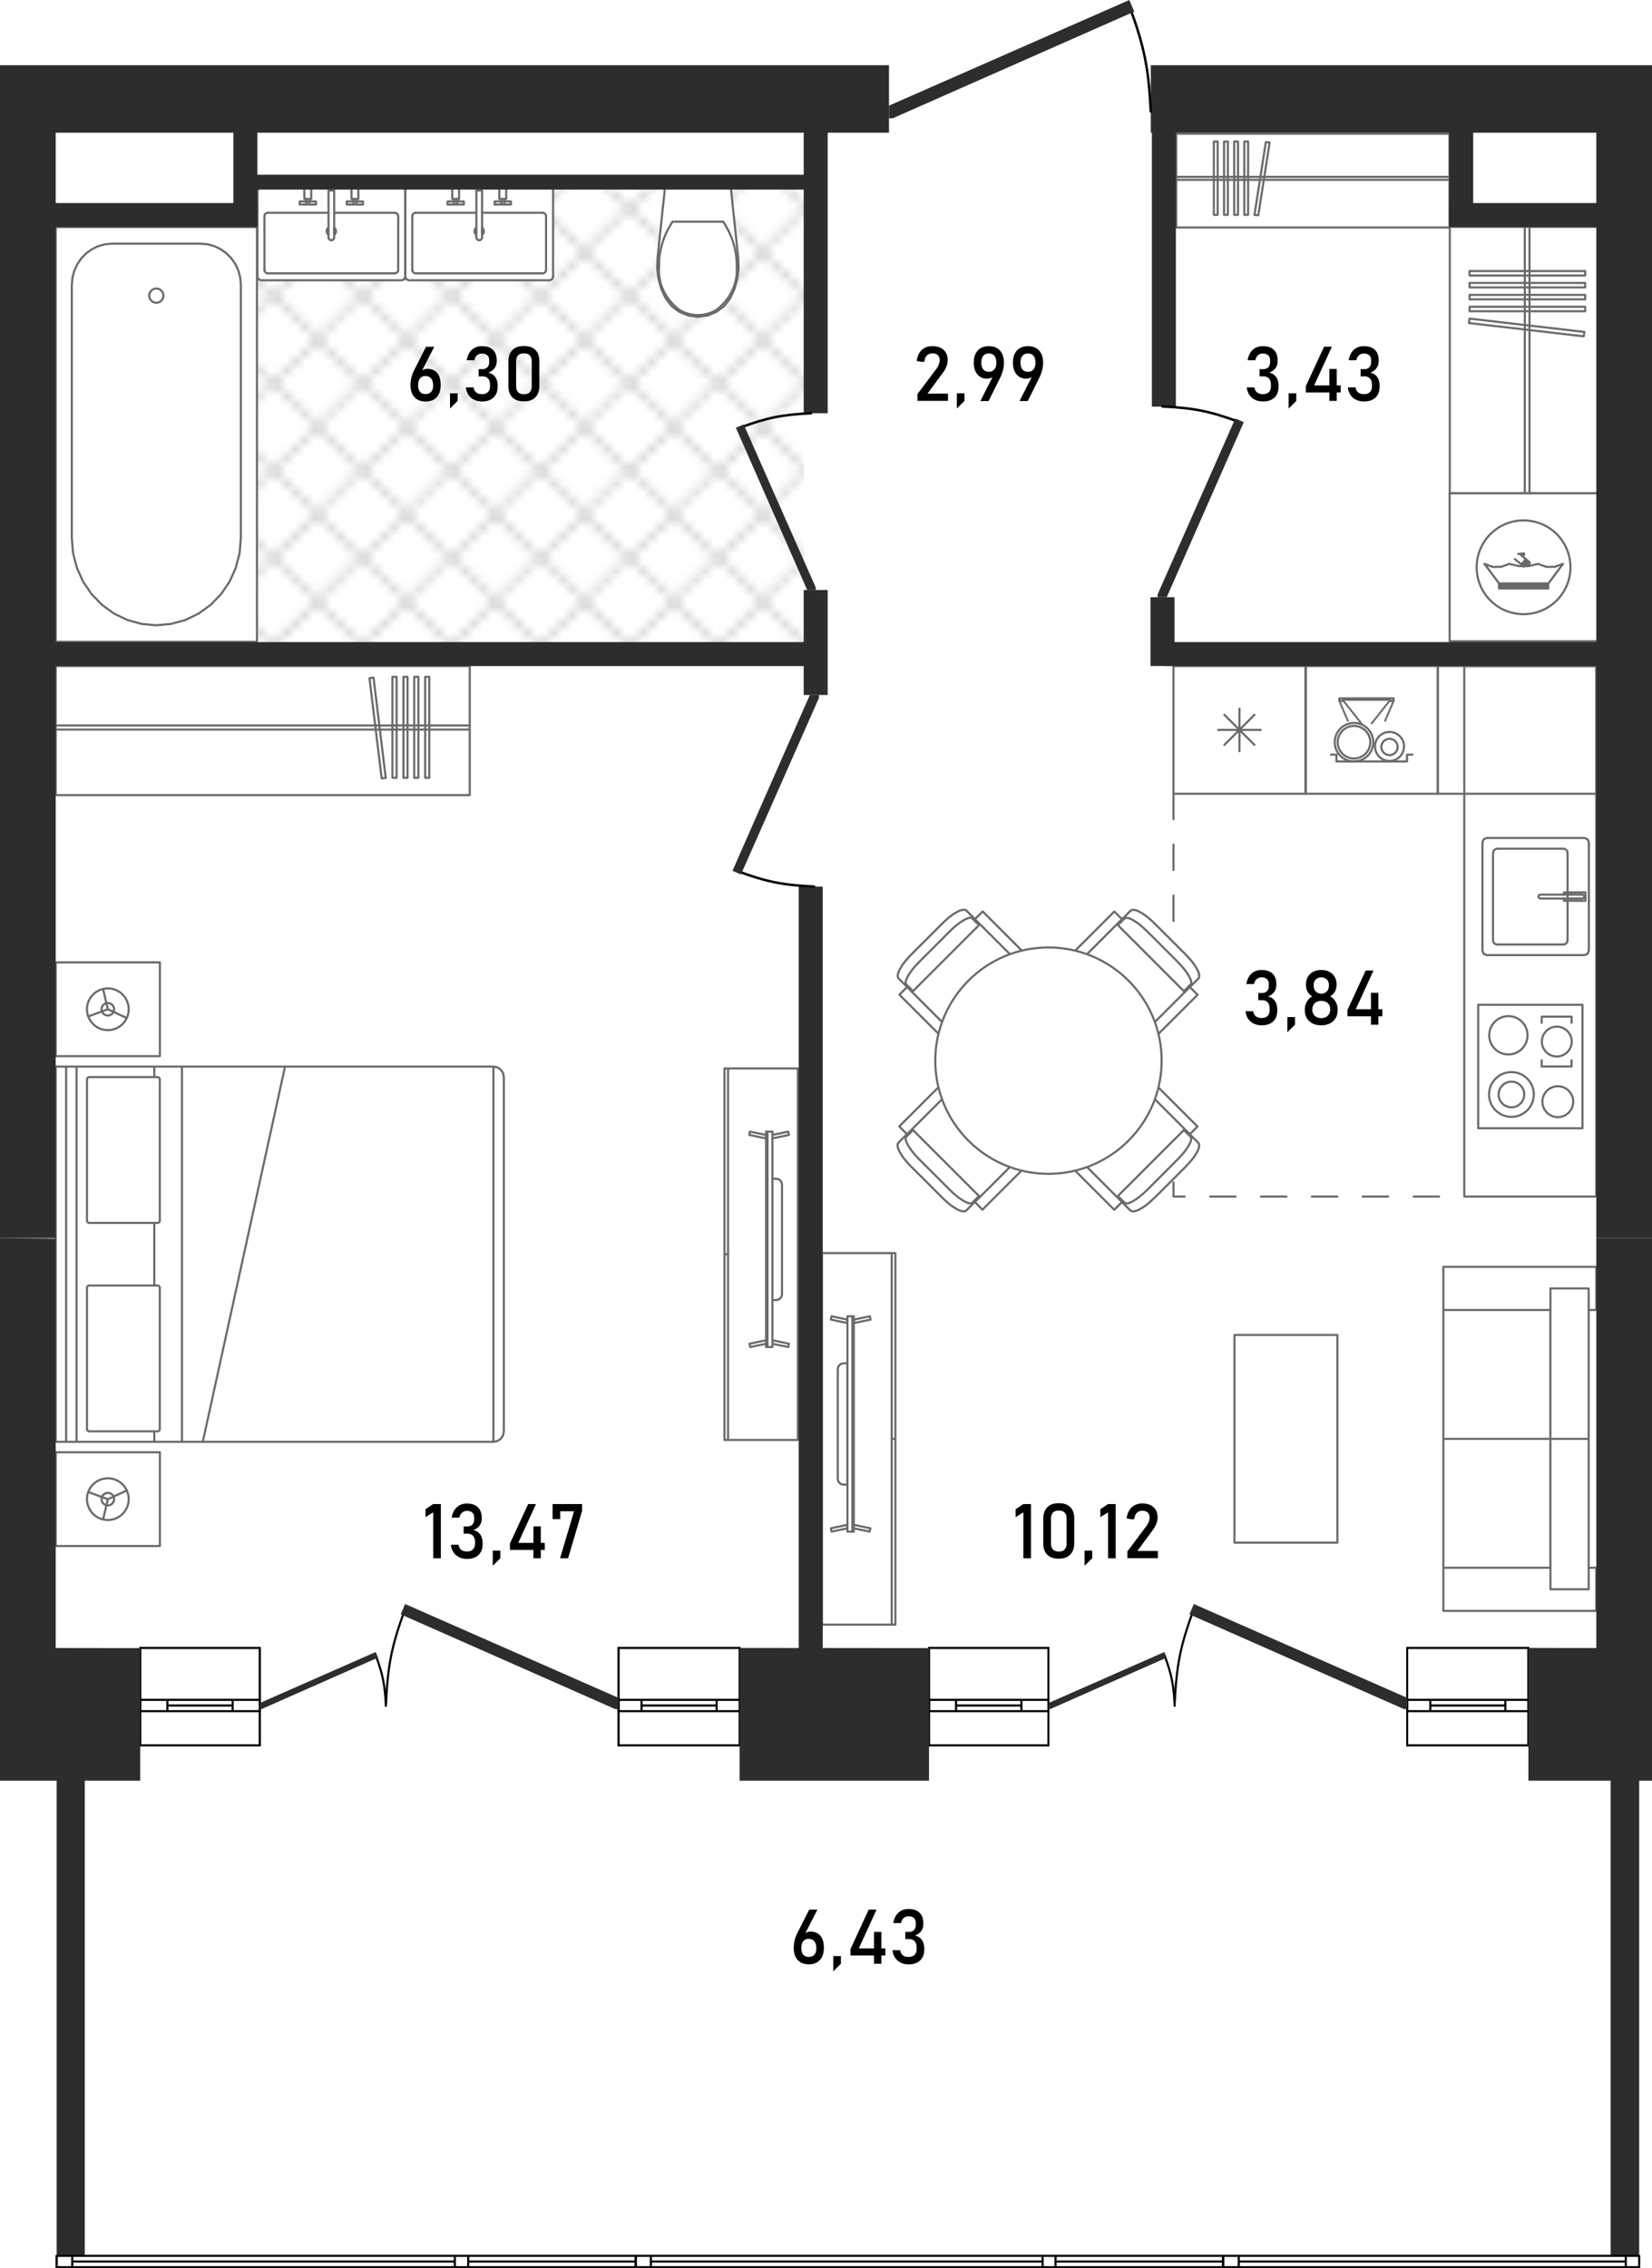 <svg xmlns="http://www.w3.org/2000/svg" viewBox="0 0 194.86 267.54"><defs><clipPath id="clippath"><path fill="none" d="M0 0h9.82v9.82H0z"/></clipPath><pattern id="_Новый_узор_4" width="9.82" height="9.82" x="0" y="0" patternTransform="matrix(1.05 0 0 1.03 210.8 513.91)" patternUnits="userSpaceOnUse"><g fill="none"><path d="M0 0h9.82v9.82H0z"/><g fill-rule="evenodd" stroke-linecap="round" stroke-width=".25" clip-path="url(#clippath)"><path stroke="#e6e6e6" stroke-linejoin="round" d="m14.73 19.65-4.91-4.92 4.91-4.91 4.91 4.91-4.91 4.92zM4.91 19.65 0 14.73l4.91-4.91 4.91 4.91-4.91 4.92zM-4.91 19.65l-4.91-4.92 4.91-4.91L0 14.73l-4.91 4.92z"/><path stroke="#e6e6e6" stroke-linejoin="round" d="M14.73 9.82 9.82 4.91 14.73 0l4.91 4.91-4.91 4.91z"/><path stroke="#999" stroke-miterlimit="3" d="M4.91 9.82 0 4.91 4.91 0l4.91 4.91-4.91 4.91z"/><path stroke="#e6e6e6" stroke-linejoin="round" d="m-4.91 9.82-4.91-4.91L-4.91 0 0 4.91l-4.91 4.91zM14.73 0 9.82-4.91l4.91-4.91 4.91 4.91L14.73 0zM4.91 0 0-4.91l4.91-4.91 4.91 4.91L4.91 0zM-4.91 0l-4.91-4.91 4.91-4.91L0-4.91-4.91 0z"/></g></g></pattern></defs><g id="Flats"><path id="fl243" fill="#fff" d="M193.03 7.65H5.11v201.24h3.92l-.82 57.18h183.36l.3-57.18h1.16V7.65z"/></g><path id="Grid" fill="url(#_Новый_узор_4)" d="M94.8 22.36H30.37v4.42H6.57v48.94H94.8V22.36z"/><g id="Mebel"><g fill="#fff" stroke="#6a6a6a" stroke-linecap="round" stroke-linejoin="round" stroke-width=".25"><path d="M6.57 26.78h23.74V75.7H6.57zM28.41 33.62l-.07-.85m0 0-.21-.82m0 0-.35-.77m0 0-.48-.7m0 0-.59-.6m0 0-.68-.49m0 0-.75-.36m0 0-.8-.22m0 0-.82-.07m0 0H13.22m0 0-.82.07m0 0-.8.22m0 0-.75.36m0 0-.68.49m0 0-.59.6m0 0-.47.7m0 0-.35.77m0 0-.22.82m0 0-.07.85m0 0v29.85m0 0 .15 1.78m0 0 .45 1.73m0 0 .73 1.62m0 0 1 1.47m0 0 1.23 1.27m0 0 1.42 1.03m0 0 1.58.76m0 0 1.68.46m0 0 1.73.16m0 0 1.73-.16m0 0 1.68-.46m0 0 1.58-.76m0 0 1.42-1.03m0 0 1.23-1.27m0 0 1-1.47m0 0 .73-1.62m0 0 .45-1.73m0 0 .15-1.78m0 0V33.62"/><path d="M18.44 34.03c-.46 0-.84.38-.84.84s.38.84.84.84.84-.38.84-.84-.37-.84-.84-.84Z"/></g><g fill="#fff" stroke="#6a6a6a" stroke-linecap="round" stroke-linejoin="round" stroke-width=".25"><path d="m87.12 31.66-.15 1.23-.34 1.2-.52 1.12-.7.9-.91.68-1.05.43-1.13.15-1.13-.15-1.05-.43-.91-.68-.7-.9-.52-1.12-.34-1.2-.15-1.23.04-1.24.89-8.42h7.74l.89 8.42.04 1.24zM85.31 26.15h-2.99M82.32 26.15h-2.99"/><path d="M82.32 37.16c.8 0 1.58-.23 2.23-.64M84.54 36.52c1.61-1.25 2.48-3.08 2.36-4.96M86.9 31.56c.05-1.9-.5-3.77-1.59-5.4M79.33 26.15c-1.09 1.64-1.65 3.51-1.59 5.4M77.73 31.56c-.12 1.88.75 3.71 2.36 4.96M80.09 36.52c.65.41 1.42.64 2.23.64"/></g><g fill="#fff" stroke="#6a6a6a" stroke-linecap="round" stroke-linejoin="round" stroke-width=".25"><path d="M47.8 22.49v10.16l-.12.29-.29.12H30.78l-.29-.12-.12-.29V22.49l.12-.29.29-.12h16.61l.29.12.12.29zM31.6 25.1h7.15m.66 0h7.15M46.97 25.51v6.32M46.56 32.24H31.6M31.19 31.83v-6.32"/><path d="M46.97 25.51c0-.23-.18-.41-.41-.41M46.56 32.24c.23 0 .41-.18.41-.41M31.19 31.83c0 .23.18.41.41.41M31.6 25.1c-.23 0-.41.18-.41.41M38.75 26.83c-.13.1-.22.26-.22.44s.09.34.22.44v-.88Zm.66.88c.13-.1.22-.26.22-.44s-.09-.34-.22-.44v.88ZM39.41 22.47h-.66m0 0v5.63m0 0 .19.22m0 0h.29m0 0 .19-.22m0 0v-5.63M36.71 23.46v-1.18m0 0h.07m0 0v-.1m0 0h.21m0 0v-.1m0 0h-1.37m0 0v.1m0 0h.21m0 0v.1m0 0h.07m0 0v1.18m0 0h.23m0 0v.3m0 0h-.78m0 0v.36m0 0h1.92m0 0v-.36m0 0h-.78m0 0v-.3m0 0h.23M41.46 23.46v-1.18m0 0h-.07m0 0v-.1m0 0h-.21m0 0v-.1m0 0h1.37m0 0v.1m0 0h-.21m0 0v.1m0 0h-.07m0 0v1.18m0 0h-.23m0 0v.3m0 0h.78m0 0v.36m0 0H40.9m0 0v-.36m0 0h.78m0 0v-.3m0 0h-.23M36.12 23.76l.05.05M36.47 23.76l-.05.05M36.12 23.46h.35M42.05 23.76l-.06.05M41.69 23.76l.05.05M42.05 23.46h-.36M36.29 23.76c-.1 0-.18.08-.18.18s.08.18.18.18.18-.08.18-.18-.08-.18-.18-.18ZM41.87 23.76c-.1 0-.18.08-.18.18s.08.18.18.18.18-.08.18-.18-.08-.18-.18-.18Z"/></g><g fill="#fff" stroke="#6a6a6a" stroke-linecap="round" stroke-linejoin="round" stroke-width=".25"><path d="M65.24 22.49v10.16l-.12.29-.29.12H48.22l-.29-.12-.12-.29V22.49l.12-.29.29-.12h16.61l.29.12.12.29zM49.04 25.1h7.15m.66 0H64M64.41 25.51v6.32M64 32.24H49.04M48.63 31.83v-6.32"/><path d="M64.41 25.51c0-.23-.18-.41-.41-.41M64 32.24c.23 0 .41-.18.41-.41M48.63 31.83c0 .23.18.41.41.41M49.04 25.1c-.23 0-.41.18-.41.41M56.19 26.83c-.13.1-.22.26-.22.44s.09.34.22.44v-.88Zm.66.88c.13-.1.22-.26.22-.44s-.09-.34-.22-.44v.88ZM56.85 22.47h-.66m0 0v5.63m0 0 .19.22m0 0h.29m0 0 .19-.22m0 0v-5.63M54.15 23.46v-1.18m0 0h.07m0 0v-.1m0 0h.21m0 0v-.1m0 0h-1.37m0 0v.1m0 0h.21m0 0v.1m0 0h.07m0 0v1.18m0 0h.23m0 0v.3m0 0h-.78m0 0v.36m0 0h1.92m0 0v-.36m0 0h-.78m0 0v-.3m0 0h.23M58.9 23.46v-1.18m0 0h-.07m0 0v-.1m0 0h-.21m0 0v-.1m0 0h1.37m0 0v.1m0 0h-.21m0 0v.1m0 0h-.07m0 0v1.18m0 0h-.23m0 0v.3m0 0h.78m0 0v.36m0 0h-1.92m0 0v-.36m0 0h.78m0 0v-.3m0 0h-.23M53.56 23.76l.05.05M53.91 23.76l-.05.05M53.56 23.46h.35M59.49 23.76l-.06.05M59.13 23.76l.05.05M59.49 23.46h-.36M53.74 23.76c-.1 0-.18.08-.18.18s.08.18.18.18.18-.08.18-.18-.08-.18-.18-.18ZM59.31 23.76c-.1 0-.18.08-.18.18s.08.18.18.18.18-.08.18-.18-.08-.18-.18-.18Z"/></g><g fill="none" stroke="#6a6a6a" stroke-linecap="round" stroke-linejoin="round" stroke-width=".25"><path d="M55.41 93.78V78.56m0 0H6.57m0 0v15.22m0 0h48.84M6.57 86.05v-.48m0 0h48.84m0 0v.48m0 0H6.57M50.64 79.83v11.91m0 0h-.49m0 0V79.83m0 0h.49M49.35 79.83v11.91m0 0h-.49m0 0V79.83m0 0h.49M48.07 79.83v11.91m0 0h-.48m0 0V79.83m0 0h.48M46.78 79.83v11.91m0 0h-.49m0 0V79.83m0 0h.49M44.06 79.92l1.44 11.83m0 0-.48.06m0 0-1.44-11.83m0 0 .48-.06"/></g><g fill="none" stroke="#6a6a6a" stroke-linecap="round" stroke-linejoin="round" stroke-width=".25"><path d="M105.61 191.62V147.8m0 0h-8.66m0 0v43.82m0 0h8.66M105.18 191.62V147.8M105.61 169.71h-.43M105.61 191.62h-.43M100.54 155.25h-.58m0 0v25.41m0 0h.58m0 0v-25.41M99.95 156.05l-1.95-.41m0 0 .08-.39m0 0 1.87.39m0 0v.41M99.95 160.8h-.48m0 0-.32.09m0 0-.24.24m0 0-.09.33m0 0v13m0 0 .09.32m0 0 .24.24m0 0 .32.09m0 0h.48m0 0v-14.3M100.74 156.05l1.95-.41m0 0-.08-.39m0 0-1.87.39m0 0v.41M99.95 179.85l-1.95.41m0 0 .08.39m0 0 1.87-.39m0 0v-.41M100.71 179.85l1.95.41m0 0-.08.39m0 0-1.87-.39m0 0v-.41M100.71 155.25h-.17m0 0v25.41m0 0h.17m0 0v-25.41"/></g><g fill="none" stroke="#6a6a6a" stroke-linecap="round" stroke-linejoin="round" stroke-width=".25"><path d="M85.45 169.84v-43.82m0 0h8.66m0 0v43.82m0 0h-8.66M85.88 169.84v-43.82M85.45 147.93h.43M85.45 169.84h.43M90.53 133.47h.58m0 0v25.41m0 0h-.58m0 0v-25.41M91.11 134.27l1.95-.41m0 0-.08-.39m0 0-1.87.39m0 0v.41M91.11 139.03h.48m0 0 .32.09m0 0 .24.24m0 0 .09.33m0 0v13m0 0-.09.32m0 0-.24.24m0 0-.32.09m0 0h-.48m0 0v-14.3M90.33 134.27l-1.95-.41m0 0 .08-.39m0 0 1.87.39m0 0v.41M91.11 158.08l1.95.41m0 0-.08.39m0 0-1.87-.39m0 0v-.41M90.36 158.08l-1.95.41m0 0 .08.39m0 0 1.87-.39m0 0v-.41M90.36 133.47h.17m0 0v25.41m0 0h-.17m0 0v-25.41"/></g><g fill="none" stroke="#6a6a6a" stroke-linecap="round" stroke-linejoin="round" stroke-width=".25"><path d="M12.72 174.36c-1.36 0-2.46 1.1-2.46 2.46s1.1 2.46 2.46 2.46 2.46-1.1 2.46-2.46-1.1-2.46-2.46-2.46Z"/><path d="M12.72 176.08c-.41 0-.74.33-.74.74s.33.74.74.74.74-.33.74-.74-.33-.74-.74-.74ZM12.72 116.58c-1.36 0-2.46 1.1-2.46 2.46s1.1 2.46 2.46 2.46 2.46-1.1 2.46-2.46-1.1-2.46-2.46-2.46Z"/><path d="M12.72 118.3c-.41 0-.74.33-.74.74s.33.74.74.74.74-.33.74-.74-.33-.74-.74-.74ZM58.2 170.06V125.8m0 0H9.03m0 0v44.26m0 0H58.2M59.43 168.83v-41.8m0 0-.09-.47m0 0-.27-.4m0 0-.4-.27m0 0-.47-.09m0 0v44.26m0 0 .47-.09m0 0 .4-.27m0 0 .27-.4m0 0 .09-.47M6.57 170.06V125.8m0 0h2.46m0 0v44.26m0 0H6.57M6.57 125.8v44.26m0 0H7.8m0 0V125.8m0 0H6.57M6.57 124.57v-11.06m0 0h12.29m0 0v11.06m0 0H6.57M6.57 171.29v11.06m0 0h12.29m0 0v-11.06m0 0H6.57M10.26 144v-16.72m0 0 .07-.17m0 0 .17-.07m0 0h8.11m0 0 .17.07m0 0 .07.17m0 0V144m0 0-.07.17m0 0-.17.07m0 0H10.5m0 0-.17-.07m0 0-.07-.17M10.26 151.86v16.72m0 0 .07.17m0 0 .17.07m0 0h8.11m0 0 .17-.07m0 0 .07-.17m0 0v-16.72m0 0-.07-.17m0 0-.17-.07m0 0H10.5m0 0-.17.07m0 0-.07.17M18.2 170.06v-1.23M18.2 151.62v-7.38M18.2 127.03v-1.23M21.46 170.06V125.8m0 0h12.16m0 0-9.7 44.26m0 0h-2.46M12.16 179.22l.56-2.39m0 0 2.23-1.03m0 0-2.23 1.03m0 0-2.31-.85M12.16 116.65l.56 2.39m0 0 2.23 1.03m0 0-2.23-1.03m0 0-2.31.85"/></g><g fill="none" stroke="#6a6a6a" stroke-linecap="round" stroke-linejoin="round" stroke-width=".25"><path d="M153.98 93.62V78.56m0 0h-15.56m0 0v15.06m0 0h15.56M143.69 86.09h5.02M144.42 87.86l3.55-3.55M146.2 88.6v-5.02M147.97 87.86l-3.55-3.55"/></g><path fill="none" stroke="#6a6a6a" stroke-linecap="round" stroke-linejoin="round" stroke-width=".25" d="M174.86 112.15v-12.8m0 0 .15-.36m0 0 .35-.15m0 0h11.55m0 0 .35.15m0 0 .15.36m0 0v12.8m0 0-.15.35m0 0-.35.15m0 0h-11.55m0 0-.35-.15m0 0-.15-.35M176.11 110.9v-10.29M176.62 100.1h7.78M184.9 100.61v10.29M184.4 111.4h-7.78"/><path fill="#999" fill-rule="evenodd" d="M176.11 110.9v.07s-.07-.03-.07-.07.03-.07.07-.07.07.03.07.07-.03.07-.07.07v-.07Z"/><path fill="none" stroke="#6a6a6a" stroke-linecap="round" stroke-linejoin="round" stroke-width=".25" d="M176.62 100.1c-.28 0-.5.23-.5.5M184.9 100.61c0-.28-.22-.5-.5-.5M184.4 111.4c.28 0 .5-.22.5-.5M176.11 110.9c0 .28.22.5.5.5M181.69 105.98l-.16-.07m0 0-.07-.16m0 0 .07-.16m0 0 .16-.07m0 0h4.97m0 0 .16.07m0 0 .07.16m0 0-.07.16m0 0-.16.07m0 0h-4.97M185.38 106.25v-.27m0 0h1.28m0 0 .16-.07m0 0 .07-.16m0 0-.07-.16m0 0-.16-.07m0 0h-1.28m0 0v-.27m0 0h1.63m0 0v1m0 0h-1.63M184.47 106.25v-.27m0 0h.88m0 0v.27m0 0h-.88M184.47 105.26h.88m0 0v.27m0 0h-.88m0 0v-.27M172.72 78.56v62.57m0 0h15.56m0 0V78.56m0 0h-15.56"/><g fill="none" stroke="#6a6a6a" stroke-linecap="round" stroke-linejoin="round" stroke-width=".25"><path d="M174.36 133.07v-14.56m0 0h12.3m0 0v14.56m0 0h-12.3M181.85 125.79h3.52M185.37 125.79v-.73M181.85 125.79v-.73M181.85 119.91h3.52M185.37 120.64v-.73M181.85 120.64v-.73M183.75 131.76c1.01 0 1.82-.82 1.82-1.82s-.82-1.82-1.82-1.82-1.82.82-1.82 1.82.81 1.82 1.82 1.82ZM178.28 131.73c1.46 0 2.64-1.18 2.64-2.64s-1.18-2.64-2.64-2.64-2.64 1.18-2.64 2.64 1.18 2.64 2.64 2.64Z"/><path d="M178.28 130.6c.83 0 1.51-.67 1.51-1.51s-.67-1.51-1.51-1.51-1.51.67-1.51 1.51.67 1.51 1.51 1.51ZM183.63 124.61c.97 0 1.76-.79 1.76-1.76s-.79-1.76-1.76-1.76-1.76.79-1.76 1.76.79 1.76 1.76 1.76ZM177.92 124.37c1.25 0 2.26-1.01 2.26-2.26s-1.01-2.26-2.26-2.26-2.26 1.01-2.26 2.26 1.01 2.26 2.26 2.26Z"/></g><g fill="none" stroke="#6a6a6a" stroke-linecap="round" stroke-linejoin="round" stroke-width=".25"><path d="M157.44 87.54c0-1.25 1.01-2.27 2.27-2.27s2.27 1.01 2.27 2.27-1.01 2.27-2.27 2.27-2.27-1.01-2.27-2.27Z"/><path d="M157.79 87.54a1.92 1.92 0 1 1 3.841.001 1.92 1.92 0 0 1-3.841-.001ZM162.19 88.1a1.71 1.71 0 1 1 3.418-.002 1.71 1.71 0 0 1-3.418.002Z"/><path d="M162.94 88.1a.96.96 0 1 1 1.92 0 .96.96 0 0 1-1.92 0ZM157 89.01h.64m0 0v.8m0 0h8.32m0 0v-.8m0 0h.64M157.98 82.37h6.4m0 0v.32m0 0h-.48m0 0v-.16m0 0h-5.44m0 0v.16m0 0h-.48m0 0v-.32M157.98 82.68l.03.07m.09.21.03.07m.09.21.03.07m.09.21.03.07m.09.21.03.07m.09.21.03.07m.09.21.03.07m.09.21.03.07m.09.21.03.07M164.38 82.68l-.03.07m-.09.21-.03.07m-.09.21-.03.07m-.09.21-.03.07m-.09.21-.03.07m-.09.21-.03.07m-.09.21-.03.07m-.09.21-.03.07m-.09.21-.03.07M157.98 82.68h.05m.08 0h.08m.07 0h.08m.08 0h.05m0 0 .03.03m.14.18.05.06m.14.17.05.06m.14.18.05.06m.14.18.05.06m.14.18.05.06m.14.18.05.06m.14.18.05.06m.14.18.05.06m.14.18.05.06m.14.18.05.06m.14.18.03.03M164.38 82.68h-.05m-.07 0h-.08m-.08 0h-.07m-.08 0h-.05m0 0-.03.03m-.14.18-.05.06m-.14.17-.05.06m-.14.18-.05.06m-.14.18-.05.06m-.14.18-.05.06m-.14.18-.05.06m-.14.18-.05.06m-.14.18-.05.06m-.14.18-.05.06m-.14.18-.05.06m-.14.18-.03.03M169.59 93.62V78.56m0 0h-15.56m0 0v15.06m0 0h15.56"/></g><path fill="none" stroke="#6a6a6a" stroke-linecap="round" stroke-linejoin="round" stroke-width=".25" d="M169.59 78.56h18.69v15.06h-18.69z"/><g fill="none" stroke="#6a6a6a" stroke-linecap="round" stroke-linejoin="round" stroke-width=".25"><path d="M170.25 184.91v-15.2m0 0h12.62m0 0v15.2m0 0h-12.62M170.25 169.71v-15.2m0 0h12.62m0 0v15.2m0 0h-12.62M170.25 154.51v-5.09m0 0h18.04m0 0v5.09m0 0h-.9m-4.51 0h-12.62M170.25 190v-5.09m0 0h12.62m4.51 0h.9m0 0V190m0 0h-18.04M187.39 169.71h-4.51m0 0v-17.74m0 0h4.51m0 0v17.74M187.39 169.71h-4.51m0 0v17.74m0 0h4.51m0 0v-17.74"/></g><g fill="none" stroke="#6a6a6a" stroke-linecap="round" stroke-linejoin="round" stroke-width=".25"><path d="m139.83 112.56-3.63-3.63m0 0-.38-.36m0 0-.38-.33m0 0-.37-.29m0 0-.36-.24m0 0h-.01m0 0-.33-.19m0 0-.29-.13m0 0h-.02m0 0-.25-.07m0 0h-.02m0 0h-.19m0 0h-.03m0 0h-.03m0 0h-.02m0 .01-.14.07m0 0-.02.02m0 0h-.01m0 0-1 1m0 0-.91-.91m0 0-4.61 4.61m9.82 9.82 4.61-4.61m0 0-.91-.91m0 0 1-1m0 0h0m0 0 .02-.02m0 0 .07-.14m0 0v-.02m.01 0v-.03m0 0v-.03m0 0v-.2m0 0v-.02m0 0-.07-.25m0 0v-.02m0 0-.13-.29m0 0-.19-.33m0 0h0m0-.01-.24-.36m0 0-.29-.37m0 0-.33-.38m0 0-.36-.38M131.75 109.01l8 8M131.86 109.12l.8-.79M139.64 116.9l.8-.79M136.22 120.54l4.12-4.12M128.22 112.54l4.12-4.12M135.3 109.84l3.63 3.63M132.66 108.33c.31-.31 1.49.36 2.64 1.51M138.93 113.47c1.14 1.14 1.82 2.33 1.51 2.64M107.51 137.63l3.63 3.63m0 0 .38.36m0 0 .38.33m0 0 .37.29m0 0 .36.24m0 0h.01m0 0 .33.19m0 0 .29.13m0 0h.02m0 0 .25.07m0 0h.03m0 0h.19m0 0h.03m0 0h.02m0 0h.02m0-.01.14-.07m0 0 .02-.02m0 0h0m0 0 1-1m0 0 .91.91m0 0 4.61-4.61m-9.82-9.82-4.61 4.61m0 0 .91.91m0 0-1 1m0 0h0m0 0-.02.02m0 0-.07.14m0 0v.02m-.01 0v.03m0 0v.03m0 0v.2m0 0v.02m0 0 .07.25m0 0v.02m0 0 .13.29m0 0 .19.33m0 0h0m0 .01.24.36m0 0 .29.37m0 0 .33.38m0 0 .36.38M115.59 141.18l-8-8M115.48 141.07l-.8.79M107.7 133.29l-.8.79M111.12 129.65l-4.12 4.12M119.12 137.65l-4.12 4.12M112.05 140.36l-3.64-3.64M114.68 141.86c-.31.31-1.49-.36-2.64-1.51M108.41 136.72c-1.14-1.14-1.82-2.33-1.51-2.64M111.14 108.93l-3.63 3.63m0 0-.36.38m0 0-.33.38m0 0-.29.37m0 0-.24.36m0 0h0m0 .01-.19.33m0 0-.13.29m0 0v.02m0 0-.07.25m0 0v.02m0 0v.19m0 0v.03m0 0v.03m0 0v.02m.01 0 .07.14m0 0 .02.02m0 0h0m0 .01 1 1m0 0-.91.91m0 0 4.61 4.61m9.82-9.82-4.61-4.61m0 0-.91.91m0 0-1-1m0 0h0m0 0-.02-.02m0 0-.14-.07m0 0h-.02m0-.01h-.03m0 0h-.03m0 0h-.2m0 0h-.02m0 0-.25.07m0 0h-.02m0 0-.29.13m0 0-.33.19m0 0h-.01m0 0-.36.24m0 0-.37.29m0 0-.38.33m0 0-.38.36M107.59 117.01l8-8M107.7 116.9l-.8-.79M115.48 109.12l-.8-.79M119.12 112.54l-4.12-4.12M111.12 120.54l-4.12-4.12M108.41 113.47l3.64-3.64M106.9 116.11c-.31-.31.36-1.49 1.51-2.64M112.04 109.83c1.15-1.14 2.33-1.82 2.64-1.51M136.2 141.26l3.63-3.63m0 0 .36-.38m0 0 .33-.38m0 0 .29-.37m0 0 .24-.36m0 0h0m0-.01.19-.33m0 0 .13-.29m0 0v-.02m0 0 .07-.25m0 0v-.02m0 0v-.19m0 0V135m0 0v-.03m0 0v-.02m-.01 0-.07-.14m0 0-.02-.02m0 0h0m0-.01-1-1m0 0 .91-.91m0 0-4.61-4.61m-9.82 9.82 4.61 4.61m0 0 .91-.91m0 0 1 1m0 0h0m0 0h.02m0 .01.14.07m0 0h.02m0 .01h.03m0 0h.03m0 0h.2m0 0h.02m0 0 .25-.07m0 0h.02m0 0 .29-.13m0 0 .33-.19m0 0h.01m0 0 .36-.24m0 0 .37-.29m0 0 .38-.33m0 0 .38-.36M139.75 133.18l-8 8M139.64 133.29l.8.79M131.86 141.07l.8.79M128.22 137.65l4.12 4.12M136.22 129.65l4.12 4.12M138.93 136.72l-3.63 3.64M140.44 134.08c.31.31-.36 1.49-1.51 2.64M135.3 140.36c-1.14 1.14-2.33 1.82-2.64 1.51M137.02 125.1c0 7.37-5.98 13.35-13.35 13.35s-13.35-5.98-13.35-13.35 5.98-13.35 13.35-13.35 13.35 5.98 13.35 13.35Z"/></g><path fill="none" stroke="#6a6a6a" stroke-linecap="round" stroke-linejoin="round" stroke-width=".25" d="M157.75 181.95h-12.14v-24.5h12.14z"/><path fill="none" stroke="#6a6a6a" stroke-dasharray="0 0 3 3" stroke-linecap="round" stroke-linejoin="round" stroke-width=".25" d="M138.42 139.45v1.68h34.3M138.42 93.62v16.86"/><g fill="none" stroke="#6a6a6a" stroke-linecap="round" stroke-linejoin="round" stroke-width=".25"><path d="M171.01 26.76h17.43m0 0v31.42m0 0h-17.43m0 0V26.76M179.86 58.18h.55m0 0V26.76m0 0h-.55m0 0v31.42M186.98 31.97h-13.64m0 0v.53m0 0h13.64m0 0v-.53M186.98 33.37h-13.64m0 0v.53m0 0h13.64m0 0v-.53M186.98 34.78h-13.64m0 0v.53m0 0h13.64m0 0v-.53M186.98 36.18h-13.64m0 0v.53m0 0h13.64m0 0v-.53M186.88 39.15l-13.54-1.57m0 0-.07.52m0 0 13.54 1.57m0 0 .07-.53"/></g><g fill="none" stroke="#6a6a6a" stroke-linecap="round" stroke-linejoin="round" stroke-width=".25"><path d="M138.74 26.83V15.77m0 0h32.23m0 0v11.06m0 0h-32.23M170.98 21.21v-.35m0 0h-32.23m0 0v.35m0 0h32.23M143.18 16.69v8.65m0 0h.45m0 0v-8.65m0 0h-.45M144.38 16.69v8.65m0 0h.45m0 0v-8.65m0 0h-.45M145.58 16.69v8.65m0 0h.45m0 0v-8.65m0 0h-.45M146.77 16.69v8.65m0 0h.45m0 0v-8.65m0 0h-.45M149.31 16.76l-1.34 8.59m0 0 .45.04m0 0 1.34-8.59m0 0-.45-.04"/></g><g fill="none" stroke="#6a6a6a" stroke-linecap="round" stroke-linejoin="round" stroke-width=".25"><path d="M185.24 66.91c0 3.05-2.47 5.53-5.53 5.53s-5.53-2.47-5.53-5.53 2.47-5.53 5.53-5.53 5.53 2.47 5.53 5.53ZM184.34 66.51l-.95.35m0 0h-1.01m0 0-.95-.35m0 0-1.13.26m0 0h-1.16m0 0-1.13-.26m0 0-.95.35m0 0h-1.01m0 0-.95-.35m0 0 1.72 2.3m0 0h5.82m0 0 1.72-2.3M182.62 69.01h-5.82m0 0v-.2m0 0h5.82m0 0v.2M182.62 69.41h-5.82m0 0v-.2m0 0h5.82m0 0v.2M179.07 65.34l.69-.07m0 0 .02.17m0 0-.37.03m0 0 1.06.88m0 0-.1.12m0 0-.49-.41m0 0-.05.06m0 0 .57.47m0 0-.09.11m0 0-.57-.47m0 0-.06.07m0 0 .46.38m0 0-.08.1m0 0-.46-.38m0 0-.06.07m0 0 .32.26m0 0-.09.11m0 0-1.09-.9M188.44 58.18h-17.45m0 0v17.45m0 0h17.45m0 0V58.18"/></g></g><g id="Walls_Inside" fill="#2d2d2c"><path d="M188.29 13.15h6.57v132.88h-6.57z"/><path d="M137.28 78.56v-2.83h57.57v2.83zM135.87 14.78h2.83v33.18h-2.83z"/><path d="M135.71 70.44h2.83v8.11h-2.83zM170.94 14.78h2.83v11.67h-2.83z"/><path d="M170.94 26.78v-2.83h23.92v2.83zM27.53 14.78h2.83v11.67h-2.83z"/><path d="M3.62 26.78v-2.83h26.74v2.83zM189.98 206.44h3.37v59.63h-3.37zM6.68 202.2H10v63.87H6.68z"/><path d="M0 13.15h6.57v132.88H0z"/><path d="M2.92 78.56v-2.83h94.12v2.83zM94.8 14.78h2.83v33.96H94.8z"/><path d="M94.8 69.59h2.83v12.38H94.8zM94.21 104.57h2.83v99.7h-2.83zM28 22.36v-1.75h67.68v1.75z"/></g><g id="Walls_Outside"><g fill="none" stroke="#000" stroke-linecap="round" stroke-linejoin="round" stroke-width=".25"><path d="M144.27 266.74H124.5M144.27 266.07H124.5M124.5 267.41h19.77"/></g><g fill="none" stroke="#000" stroke-linecap="round" stroke-linejoin="round" stroke-width=".25"><path d="M74.99 266.74H55.23M74.99 266.07H55.23M55.23 267.41h19.76"/></g><g fill="none" stroke="#000" stroke-linecap="round" stroke-linejoin="round"><path stroke-width=".22" d="M144.27 267.41v-1.34"/><path stroke-width=".25" d="M191.77 266.07v1.34M191.77 267.41h1.58v-1.34h-1.58M146.12 266.07h-1.85M144.27 266.07v1.34M144.27 267.41h1.85M145.05 267.41h1.07M146.12 267.41v-1.34M191.77 266.74h-45.65M191.77 266.07h-45.65M146.12 267.41h45.65M144.27 267.41h.78M144.27 267.41h0"/><path stroke-width=".22" d="M144.27 267.41v-1.34M144.27 267.41v-1.34"/></g><g fill="none" stroke="#000" stroke-linecap="round" stroke-linejoin="round"><path stroke-width=".22" d="M74.99 267.41v-1.34"/><path stroke-width=".25" d="M122.98 266.07v1.34M122.98 267.41h1.52v-1.34h-1.52M76.77 266.07h-1.78M74.99 266.07v1.34M74.99 267.41h1.78M75.74 267.41h1.03M76.77 267.41v-1.34M122.98 266.74H76.77M122.98 266.07H76.77M76.77 267.41h46.21M74.99 267.41h.75M74.99 267.41h0"/><path stroke-width=".22" d="M74.99 267.41v-1.34M74.99 267.41v-1.34"/></g><g fill="none" stroke="#000" stroke-linecap="round" stroke-linejoin="round"><path stroke-width=".22" d="M6.68 267.41v-1.34"/><path stroke-width=".25" d="M53.65 266.07v1.34M53.65 267.41h1.58v-1.34h-1.58M8.52 266.07H6.68M6.68 266.07v1.34M6.68 267.41h1.84M7.45 267.41h1.07M8.52 267.41v-1.34M53.65 266.74H8.52M53.65 266.07H8.52M8.52 267.41h45.13M6.68 267.41h.77M6.68 267.41h0"/><path stroke-width=".22" d="M6.68 267.41v-1.34M6.68 267.41v-1.34"/></g><g fill="none" stroke="#000" stroke-linecap="round" stroke-linejoin="round"><path stroke-width=".22" d="M72.96 201.94v-7.57M72.96 205.86v-4.03M72.96 201.83v-1.34M87.24 200.6v-6.23M87.24 205.86v-4.03M87.24 201.83v-1.34"/><path stroke-width=".25" d="M87.24 205.86H72.96M87.24 194.37H72.96M87.24 200.49h-2.71M84.53 200.49v1.34M84.53 201.83h2.71M75.67 200.49h-2.71M72.96 200.49v1.34M72.96 201.83h2.71M74.31 201.83h1.36M75.67 201.83v-1.34M84.53 201.16h-8.86M84.53 200.49h-8.86M75.67 201.83h8.86M72.96 201.83h1.36M72.96 201.83h0"/><path stroke-width=".22" d="M87.24 201.83v-1.34M87.24 201.83v-1.34M87.24 205.86v-4.03M87.24 200.6v-6.23M72.96 201.83v-1.34M72.96 201.83v-1.34M72.96 205.86v-4.03M72.96 201.94v-7.57M87.24 205.86v-11.49"/></g><g fill="none" stroke="#000" stroke-linecap="round" stroke-linejoin="round"><path stroke-width=".22" d="M16.54 201.94v-7.57M16.54 205.86v-4.03M16.54 201.83v-1.34M30.64 200.6v-6.23M30.64 205.86v-4.03M30.64 201.83v-1.34"/><path stroke-width=".25" d="M30.64 205.86h-14.1M30.64 194.37h-14.1M30.64 200.49h-3.2M27.44 200.49v1.34M27.44 201.83h3.2M19.74 200.49h-3.2M16.54 200.49v1.34M16.54 201.83h3.2M18.14 201.83h1.6M19.74 201.83v-1.34M27.44 201.16h-7.7M27.44 200.49h-7.7M19.74 201.83h7.7M16.54 201.83h1.6M16.54 201.83h0"/><path stroke-width=".22" d="M30.64 201.83v-1.34M30.64 201.83v-1.34M30.64 205.86v-4.03M30.64 200.6v-6.23M16.54 201.83v-1.34M16.54 201.83v-1.34M16.54 205.86v-4.03M16.54 201.94v-7.57M30.64 205.86v-11.49"/></g><path fill="none" stroke="#000" stroke-linecap="round" stroke-linejoin="round" stroke-width=".25" d="M44.32 195.23c.85 2.31 1.08 3.5 1.2 5.97"/><path fill="#2d2d2c" fill-rule="evenodd" d="m44.31 194.85.28.66-13.74 6.07h-.21v-.71l13.67-6.02z"/><path fill="none" stroke="#000" stroke-linecap="round" stroke-linejoin="round" stroke-width=".25" d="M47.75 189.88c-1.56 4.26-1.99 6.45-2.22 10.99"/><path fill="#2d2d2c" fill-rule="evenodd" d="m47.78 189.19-.51 1.22 25.29 11.17h.39l.01-1.32-25.18-11.07z"/><g fill="none" stroke="#000" stroke-linecap="round" stroke-linejoin="round"><path stroke-width=".22" d="M165.99 201.94v-7.57M165.99 205.86v-4.03M165.99 201.83v-1.34M180.28 200.6v-6.23M180.28 205.86v-4.03M180.28 201.83v-1.34"/><path stroke-width=".25" d="M180.28 205.86h-14.29M180.28 194.37h-14.29M180.28 200.49h-2.72M177.56 200.49v1.34M177.56 201.83h2.72M168.71 200.49h-2.72M165.99 200.49v1.34M165.99 201.83h2.72M167.35 201.83h1.36M168.71 201.83v-1.34M177.56 201.16h-8.85M177.56 200.49h-8.85M168.71 201.83h8.85M165.99 201.83h1.36M165.99 201.83h0"/><path stroke-width=".22" d="M180.28 201.83v-1.34M180.28 201.83v-1.34M180.28 205.86v-4.03M180.28 200.6v-6.23M165.99 201.83v-1.34M165.99 201.83v-1.34M165.99 205.86v-4.03M165.99 201.94v-7.57M180.28 205.86v-11.49"/></g><g fill="none" stroke="#000" stroke-linecap="round" stroke-linejoin="round"><path stroke-width=".22" d="M109.58 201.94v-7.57M109.58 205.86v-4.03M109.58 201.83v-1.34M123.67 200.6v-6.23M123.67 205.86v-4.03M123.67 201.83v-1.34"/><path stroke-width=".25" d="M123.67 205.86h-14.09M123.67 194.37h-14.09M123.67 200.49h-3.19M120.48 200.49v1.34M120.48 201.83h3.19M112.77 200.49h-3.19M109.58 200.49v1.34M109.58 201.83h3.19M111.17 201.83h1.6M112.77 201.83v-1.34M120.48 201.16h-7.71M120.48 200.49h-7.71M112.77 201.83h7.71M109.58 201.83h1.59M109.58 201.83h0"/><path stroke-width=".22" d="M123.67 201.83v-1.34M123.67 201.83v-1.34M123.67 205.86v-4.03M123.67 200.6v-6.23M109.58 201.83v-1.34M109.58 201.83v-1.34M109.58 205.86v-4.03M109.58 201.94v-7.57M123.67 205.86v-11.49"/></g><path fill="none" stroke="#000" stroke-linecap="round" stroke-linejoin="round" stroke-width=".25" d="M137.36 195.23c.85 2.31 1.08 3.5 1.2 5.97"/><path fill="#2d2d2c" fill-rule="evenodd" d="m137.34 194.85.28.66-13.74 6.07h-.21v-.71l13.67-6.02z"/><path fill="none" stroke="#000" stroke-linecap="round" stroke-linejoin="round" stroke-width=".25" d="M140.78 189.88c-1.56 4.26-1.99 6.45-2.22 10.99"/><path fill="#2d2d2c" fill-rule="evenodd" d="m140.82 189.19-.52 1.22 25.3 11.17h.39v-1.32l-25.17-11.07zM16.54 210.03v-15.64L0 194.37v15.66h16.54z"/><path fill="#2d2d2c" fill-rule="evenodd" d="M6.57 204.28V146.1L0 146.03v58.25h6.57zM109.58 210.03v-15.64l-22.34-.02v15.66h22.34zM194.86 210.03v-15.64l-14.58-.02v15.66h14.58z"/><path fill="#2d2d2c" d="M188.29 146.03h6.57v55.8h-6.57zM0 7.69h104.86v7.96H0zM135.74 7.69h59.12v7.96h-59.12z"/></g><g id="Doors"><path fill="none" stroke="#000" stroke-linecap="round" stroke-linejoin="round" stroke-width=".29" d="M146.14 49.76c-3.5-1.28-5.29-1.63-9.02-1.82"/><path fill="#2d2d2c" fill-rule="evenodd" d="m146.71 49.79-1-.43-9.17 20.76v.32h1.08l9.09-20.65z"/><path fill="none" stroke="#000" stroke-linecap="round" stroke-linejoin="round" stroke-width=".29" d="M87.32 50.43c3.24-1.19 4.9-1.51 8.35-1.69"/><path fill="#2d2d2c" fill-rule="evenodd" d="m86.8 50.45.92-.39 8.5 19.23v.3h-1.01L86.8 50.45z"/><path fill="none" stroke="#000" stroke-linecap="round" stroke-linejoin="round" stroke-width=".29" d="M86.97 102.74c3.51 1.29 5.31 1.64 9.05 1.83"/><path fill="#2d2d2c" fill-rule="evenodd" d="m86.4 102.71 1 .43 9.21-20.85v-.32h-1.09l-9.12 20.74z"/><path fill="none" stroke="#000" stroke-linecap="round" stroke-linejoin="round" stroke-width=".29" d="M133.24.78c1.76 4.8 2.24 7.26 2.5 12.37"/><path fill="#2d2d2c" fill-rule="evenodd" d="m133.21 0 .58 1.37-28.49 12.58h-.44v-1.49L133.21 0z"/></g><g id="Sizes"><path d="M148.03 47.15c-.27-.13-.49-.32-.66-.57a1.97 1.97 0 0 1-.31-.89h.91c.03.18.08.33.17.45s.2.2.34.26.3.09.49.09c.3 0 .53-.08.69-.24s.25-.38.25-.67v-.19c0-.32-.08-.57-.23-.74-.16-.17-.38-.26-.66-.26h-.45v-.85h.45c.25 0 .44-.08.58-.22s.21-.36.21-.63v-.2c0-.25-.07-.45-.22-.58-.15-.14-.35-.21-.62-.21-.15 0-.29.03-.41.08-.12.06-.22.15-.31.26-.08.12-.14.27-.18.45h-.91c.06-.35.17-.65.33-.9s.37-.44.62-.57.53-.19.86-.19c.55 0 .98.14 1.28.43s.45.7.45 1.23v.11c0 .32-.09.6-.26.83s-.42.41-.73.52c.35.08.62.25.81.51.19.27.29.61.29 1.02v.11c0 .37-.07.69-.21.95s-.35.46-.63.6c-.27.14-.6.21-.99.21-.36 0-.67-.07-.95-.2ZM152 46.39h.9v.9l-.9.89V46.4ZM154.04 45.52l2.14-4.63h.92l-2.09 4.57h3.13v.83h-4.11v-.78Zm2.76-2h.87v3.76h-.87v-3.76ZM159.95 47.15c-.27-.13-.49-.32-.66-.57a1.97 1.97 0 0 1-.31-.89h.91c.03.18.08.33.17.45s.2.2.34.26.3.09.49.09c.3 0 .53-.08.69-.24s.25-.38.25-.67v-.19c0-.32-.08-.57-.23-.74-.16-.17-.38-.26-.66-.26h-.45v-.85h.45c.25 0 .44-.08.58-.22s.21-.36.21-.63v-.2c0-.25-.07-.45-.22-.58-.15-.14-.35-.21-.62-.21-.15 0-.29.03-.41.08-.12.06-.22.15-.31.26-.08.12-.14.27-.18.45h-.91c.06-.35.17-.65.33-.9s.37-.44.62-.57.53-.19.86-.19c.55 0 .98.14 1.28.43s.45.7.45 1.23v.11c0 .32-.09.6-.26.83s-.42.41-.73.52c.35.08.62.25.81.51.19.27.29.61.29 1.02v.11c0 .37-.07.69-.21.95s-.35.46-.63.6c-.27.14-.6.21-.99.21-.36 0-.67-.07-.95-.2ZM108.2 46.5l2.23-2.97c.13-.17.23-.35.3-.53.07-.18.11-.35.11-.51 0-.26-.07-.46-.22-.6s-.36-.21-.64-.21c-.26 0-.47.08-.63.23-.16.15-.26.37-.29.65s-.93 0-.93 0c.05-.37.16-.68.32-.94.16-.26.37-.46.63-.59.26-.14.56-.2.89-.2.38 0 .71.07.98.2s.47.32.62.57.21.55.21.9c0 .23-.05.47-.14.71s-.22.48-.39.71l-1.85 2.51h2.42v.85h-3.6v-.78ZM112.86 46.39h.9v.9l-.9.89V46.4ZM117.25 44.11v.16c-.08.13-.19.23-.34.3-.15.06-.32.09-.52.09-.3 0-.57-.08-.8-.23s-.41-.37-.54-.66c-.13-.28-.19-.61-.19-.98 0-.42.07-.77.21-1.06.14-.29.34-.52.61-.67.27-.15.59-.23.96-.23s.7.08.96.23.47.38.61.68c.14.3.21.65.21 1.07 0 .23-.03.48-.09.74s-.14.52-.25.77c-.02.04-.04.08-.05.12l-.06.12-1.36 2.74h-.97l1.61-3.17Zm.04-.55c.15-.19.23-.46.23-.8s-.08-.6-.23-.79c-.15-.18-.37-.28-.65-.28s-.5.09-.66.28c-.15.18-.23.45-.23.79 0 .35.08.62.23.81.15.19.37.28.66.28s.5-.1.65-.29ZM121.87 44.11v.16c-.08.13-.19.23-.34.3-.15.06-.32.09-.52.09-.3 0-.57-.08-.8-.23s-.41-.37-.54-.66c-.13-.28-.19-.61-.19-.98 0-.42.07-.77.21-1.06.14-.29.34-.52.61-.67.27-.15.59-.23.96-.23s.7.08.96.23.47.38.61.68c.14.3.21.65.21 1.07 0 .23-.03.48-.09.74s-.14.52-.25.77c-.02.04-.04.08-.05.12l-.06.12-1.36 2.74h-.97l1.61-3.17Zm.04-.55c.15-.19.23-.46.23-.8s-.08-.6-.23-.79c-.15-.18-.37-.28-.65-.28s-.5.09-.66.28c-.15.18-.23.45-.23.79 0 .35.08.62.23.81.15.19.37.28.66.28s.5-.1.65-.29ZM49.24 47.12c-.27-.15-.47-.37-.61-.66-.14-.29-.21-.64-.21-1.04a3.99 3.99 0 0 1 .32-1.52c.02-.04.04-.09.06-.13l.06-.12 1.39-2.75h.97l-1.63 3.19v-.16c.08-.14.18-.25.33-.32s.3-.11.49-.11c.33 0 .62.08.85.22s.42.37.54.65c.12.29.18.63.18 1.03 0 .42-.07.77-.21 1.06-.14.29-.34.52-.61.67-.27.15-.59.23-.96.23s-.7-.08-.96-.23Zm1.62-.9c.15-.18.23-.43.23-.75 0-.36-.08-.64-.24-.83-.16-.19-.39-.29-.69-.29-.27 0-.47.1-.62.29s-.22.47-.22.83c0 .33.08.58.23.75.15.17.37.26.65.26s.5-.09.66-.26ZM53.08 46.39h.9v.9l-.9.89V46.4ZM55.92 47.15c-.27-.13-.49-.32-.66-.57a1.97 1.97 0 0 1-.31-.89h.91c.03.18.08.33.17.45s.2.2.34.26.3.09.49.09c.3 0 .53-.08.69-.24s.25-.38.25-.67v-.19c0-.32-.08-.57-.23-.74-.16-.17-.38-.26-.66-.26h-.45v-.85h.45c.25 0 .44-.08.58-.22s.21-.36.21-.63v-.2c0-.25-.07-.45-.22-.58-.15-.14-.35-.21-.62-.21-.15 0-.29.03-.41.08-.12.06-.22.15-.31.26-.08.12-.14.27-.18.45h-.91c.06-.35.17-.65.33-.9s.37-.44.62-.57.53-.19.86-.19c.55 0 .98.14 1.28.43s.45.7.45 1.23v.11c0 .32-.09.6-.26.83s-.42.41-.73.52c.35.08.62.25.81.51.19.27.29.61.29 1.02v.11c0 .37-.07.69-.22.95s-.35.46-.63.6c-.27.14-.6.21-.99.21-.36 0-.67-.07-.94-.2ZM60.43 46.87c-.31-.32-.46-.76-.46-1.34v-2.9c0-.57.16-1.02.47-1.34.31-.32.76-.48 1.36-.48s1.05.16 1.36.47.46.76.46 1.34v2.9c0 .57-.16 1.02-.47 1.34-.31.32-.76.48-1.36.48s-1.05-.16-1.36-.48Zm2.06-.62c.15-.17.23-.4.23-.71v-2.9c0-.31-.07-.55-.22-.71-.15-.17-.38-.25-.7-.25s-.55.08-.7.25c-.15.17-.22.4-.22.71v2.9c0 .31.08.55.23.71.15.17.38.25.7.25s.55-.08.7-.25ZM147.88 120.73c-.27-.13-.49-.32-.66-.57a1.97 1.97 0 0 1-.31-.89h.91c.03.18.08.33.17.45s.2.2.34.26.3.09.49.09c.3 0 .53-.08.69-.24s.25-.38.25-.67v-.19c0-.32-.08-.57-.23-.74-.16-.17-.38-.26-.66-.26h-.45v-.85h.45c.25 0 .44-.08.58-.22s.21-.36.21-.63v-.2c0-.25-.07-.45-.22-.58-.15-.14-.35-.21-.62-.21-.15 0-.29.03-.41.08-.12.06-.22.15-.31.26-.08.12-.14.27-.18.45h-.91c.06-.35.17-.65.33-.9s.37-.44.62-.57.53-.19.86-.19c.55 0 .98.14 1.28.43s.45.7.45 1.23v.11c0 .32-.09.6-.26.83s-.42.41-.73.52c.35.08.62.25.81.51.19.27.29.61.29 1.02v.11c0 .37-.07.69-.21.95s-.35.46-.63.6c-.27.14-.6.21-.99.21-.36 0-.67-.07-.95-.2ZM151.85 119.96h.9v.9l-.9.89v-1.78ZM154.83 120.71c-.29-.15-.52-.35-.68-.62a1.79 1.79 0 0 1-.24-.93v-.11c0-.32.08-.62.24-.9.16-.28.37-.49.64-.64-.23-.12-.41-.3-.54-.53-.14-.23-.2-.48-.2-.74v-.15c0-.33.07-.63.22-.88s.36-.45.63-.59c.27-.14.59-.21.95-.21s.68.07.95.21c.27.14.48.34.63.59.15.25.22.55.22.88v.15c0 .26-.07.51-.21.74a1.4 1.4 0 0 1-.55.53c.27.15.49.36.65.64.16.28.24.58.24.9v.11c0 .35-.08.67-.24.93-.16.27-.39.48-.68.62s-.63.22-1.02.22-.73-.07-1.02-.22Zm1.57-.76c.16-.08.28-.2.37-.35.09-.15.13-.32.13-.51v-.06c0-.2-.04-.37-.13-.52-.09-.15-.21-.26-.37-.34s-.34-.12-.55-.12-.39.04-.55.12-.28.2-.37.35a.98.98 0 0 0-.13.52v.07c0 .19.04.36.13.51.09.15.21.26.37.34.16.08.34.12.55.12s.39-.04.55-.12Zm-.08-2.88c.14-.08.25-.19.32-.33s.11-.31.11-.5v-.06c0-.18-.04-.34-.11-.47s-.18-.24-.32-.32c-.14-.07-.3-.11-.47-.11s-.34.04-.47.11c-.14.08-.24.18-.32.32s-.11.3-.11.48v.07c0 .18.04.35.11.49.08.14.18.25.32.33.14.08.3.12.47.12s.34-.04.47-.12ZM158.95 119.1l2.14-4.63h.92l-2.09 4.57h3.13v.83h-4.11v-.78Zm2.76-2h.87v3.76h-.87v-3.76ZM94.44 231.45c-.27-.15-.47-.37-.61-.66-.14-.29-.21-.64-.21-1.04a3.99 3.99 0 0 1 .32-1.52c.02-.04.04-.09.06-.13l.06-.12 1.39-2.75h.97l-1.63 3.19v-.16c.08-.14.18-.24.33-.32s.3-.11.49-.11c.33 0 .62.07.85.22s.42.37.54.65c.12.29.18.63.18 1.03 0 .41-.07.77-.21 1.06-.14.29-.34.52-.61.67-.27.15-.59.23-.96.23s-.7-.08-.96-.23Zm1.62-.9c.15-.18.23-.43.23-.75 0-.36-.08-.64-.24-.83-.16-.19-.39-.29-.69-.29-.27 0-.47.1-.62.29s-.22.47-.22.83c0 .33.08.58.23.75.15.17.37.26.65.26s.5-.09.66-.26ZM98.29 230.72h.9v.9l-.9.89v-1.78ZM100.33 229.86l2.14-4.63h.92l-2.09 4.58h3.13v.83h-4.11v-.78Zm2.76-2h.87v3.76h-.87v-3.76ZM106.24 231.48c-.27-.13-.49-.32-.66-.57a1.97 1.97 0 0 1-.31-.89h.91c.03.18.08.33.17.45s.2.2.34.26.3.08.49.08c.3 0 .53-.08.69-.24s.25-.38.25-.67v-.19c0-.32-.08-.57-.23-.74-.16-.17-.38-.26-.66-.26h-.45v-.85h.45c.25 0 .44-.07.58-.22s.21-.36.21-.63v-.2c0-.25-.07-.45-.22-.58-.15-.14-.35-.21-.62-.21-.15 0-.29.03-.41.09s-.22.15-.31.26c-.08.12-.14.27-.18.45h-.91c.06-.35.17-.65.33-.9s.37-.44.62-.57.53-.19.86-.19c.55 0 .98.15 1.28.44s.45.7.45 1.23v.11c0 .32-.09.6-.26.83s-.42.41-.73.52c.35.08.62.25.81.51.19.27.29.61.29 1.02v.11c0 .37-.07.69-.22.95s-.35.46-.63.6c-.27.14-.6.21-.99.21-.36 0-.67-.07-.94-.2ZM52 183.79h-.9v-5.41l-.91.56v-.93l.91-.61h.9v6.39ZM54.15 183.66c-.27-.13-.49-.32-.66-.57a1.97 1.97 0 0 1-.31-.89h.91c.03.18.08.33.17.45s.2.2.34.26.3.08.49.08c.3 0 .53-.08.69-.24s.25-.38.25-.67v-.19c0-.32-.08-.57-.23-.74-.16-.17-.38-.26-.66-.26h-.45v-.85h.45c.25 0 .44-.07.58-.22s.21-.36.21-.63v-.2c0-.25-.07-.45-.22-.58-.15-.14-.35-.21-.62-.21-.15 0-.29.03-.41.09s-.22.15-.31.26c-.08.12-.14.27-.18.45h-.91c.06-.35.17-.65.33-.9s.37-.44.62-.57.53-.19.86-.19c.55 0 .98.15 1.28.44s.45.7.45 1.23v.11c0 .32-.09.6-.26.83s-.42.41-.73.52c.35.08.62.25.81.51.19.27.29.61.29 1.02v.11c0 .37-.07.69-.22.95s-.35.46-.63.6c-.27.14-.6.21-.99.21-.36 0-.67-.07-.94-.2ZM58.12 182.89h.9v.9l-.9.89v-1.78ZM60.16 182.03l2.14-4.63h.92l-2.09 4.58h3.13v.83h-4.11v-.78Zm2.76-2h.87v3.76h-.87v-3.76ZM68.66 178.2l-1.65 5.59h-.95l1.65-5.54h-1.63v.92h-.9v-1.77h3.48v.8ZM121.61 183.79h-.9v-5.41l-.91.56v-.93l.91-.61h.9v6.39ZM123.52 183.37c-.31-.32-.46-.76-.46-1.34v-2.91c0-.57.16-1.02.47-1.34.31-.32.76-.48 1.36-.48s1.05.16 1.36.47.46.76.46 1.34v2.91c0 .57-.16 1.02-.47 1.34-.31.32-.76.48-1.36.48s-1.05-.16-1.36-.48Zm2.06-.62c.15-.17.23-.4.23-.71v-2.91c0-.31-.07-.55-.22-.71-.15-.17-.38-.25-.7-.25s-.55.08-.7.25c-.15.17-.22.4-.22.71v2.91c0 .31.08.55.23.71.15.17.38.25.7.25s.55-.08.7-.25ZM127.93 182.89h.9v.9l-.9.89v-1.78ZM131.6 183.79h-.9v-5.41l-.91.56v-.93l.91-.61h.9v6.39ZM132.96 183.01l2.23-2.97c.13-.17.23-.35.3-.53.07-.18.11-.35.11-.51 0-.26-.07-.46-.22-.6s-.36-.21-.64-.21c-.26 0-.47.08-.63.23-.16.15-.26.37-.29.65s-.93 0-.93 0c.05-.37.16-.68.32-.94.16-.26.37-.46.63-.59.26-.14.55-.21.89-.21.38 0 .71.07.98.2s.47.32.62.57.21.55.21.9c0 .23-.05.47-.14.71s-.22.48-.39.71l-1.85 2.51h2.42v.85h-3.6V183Z"/></g></svg>